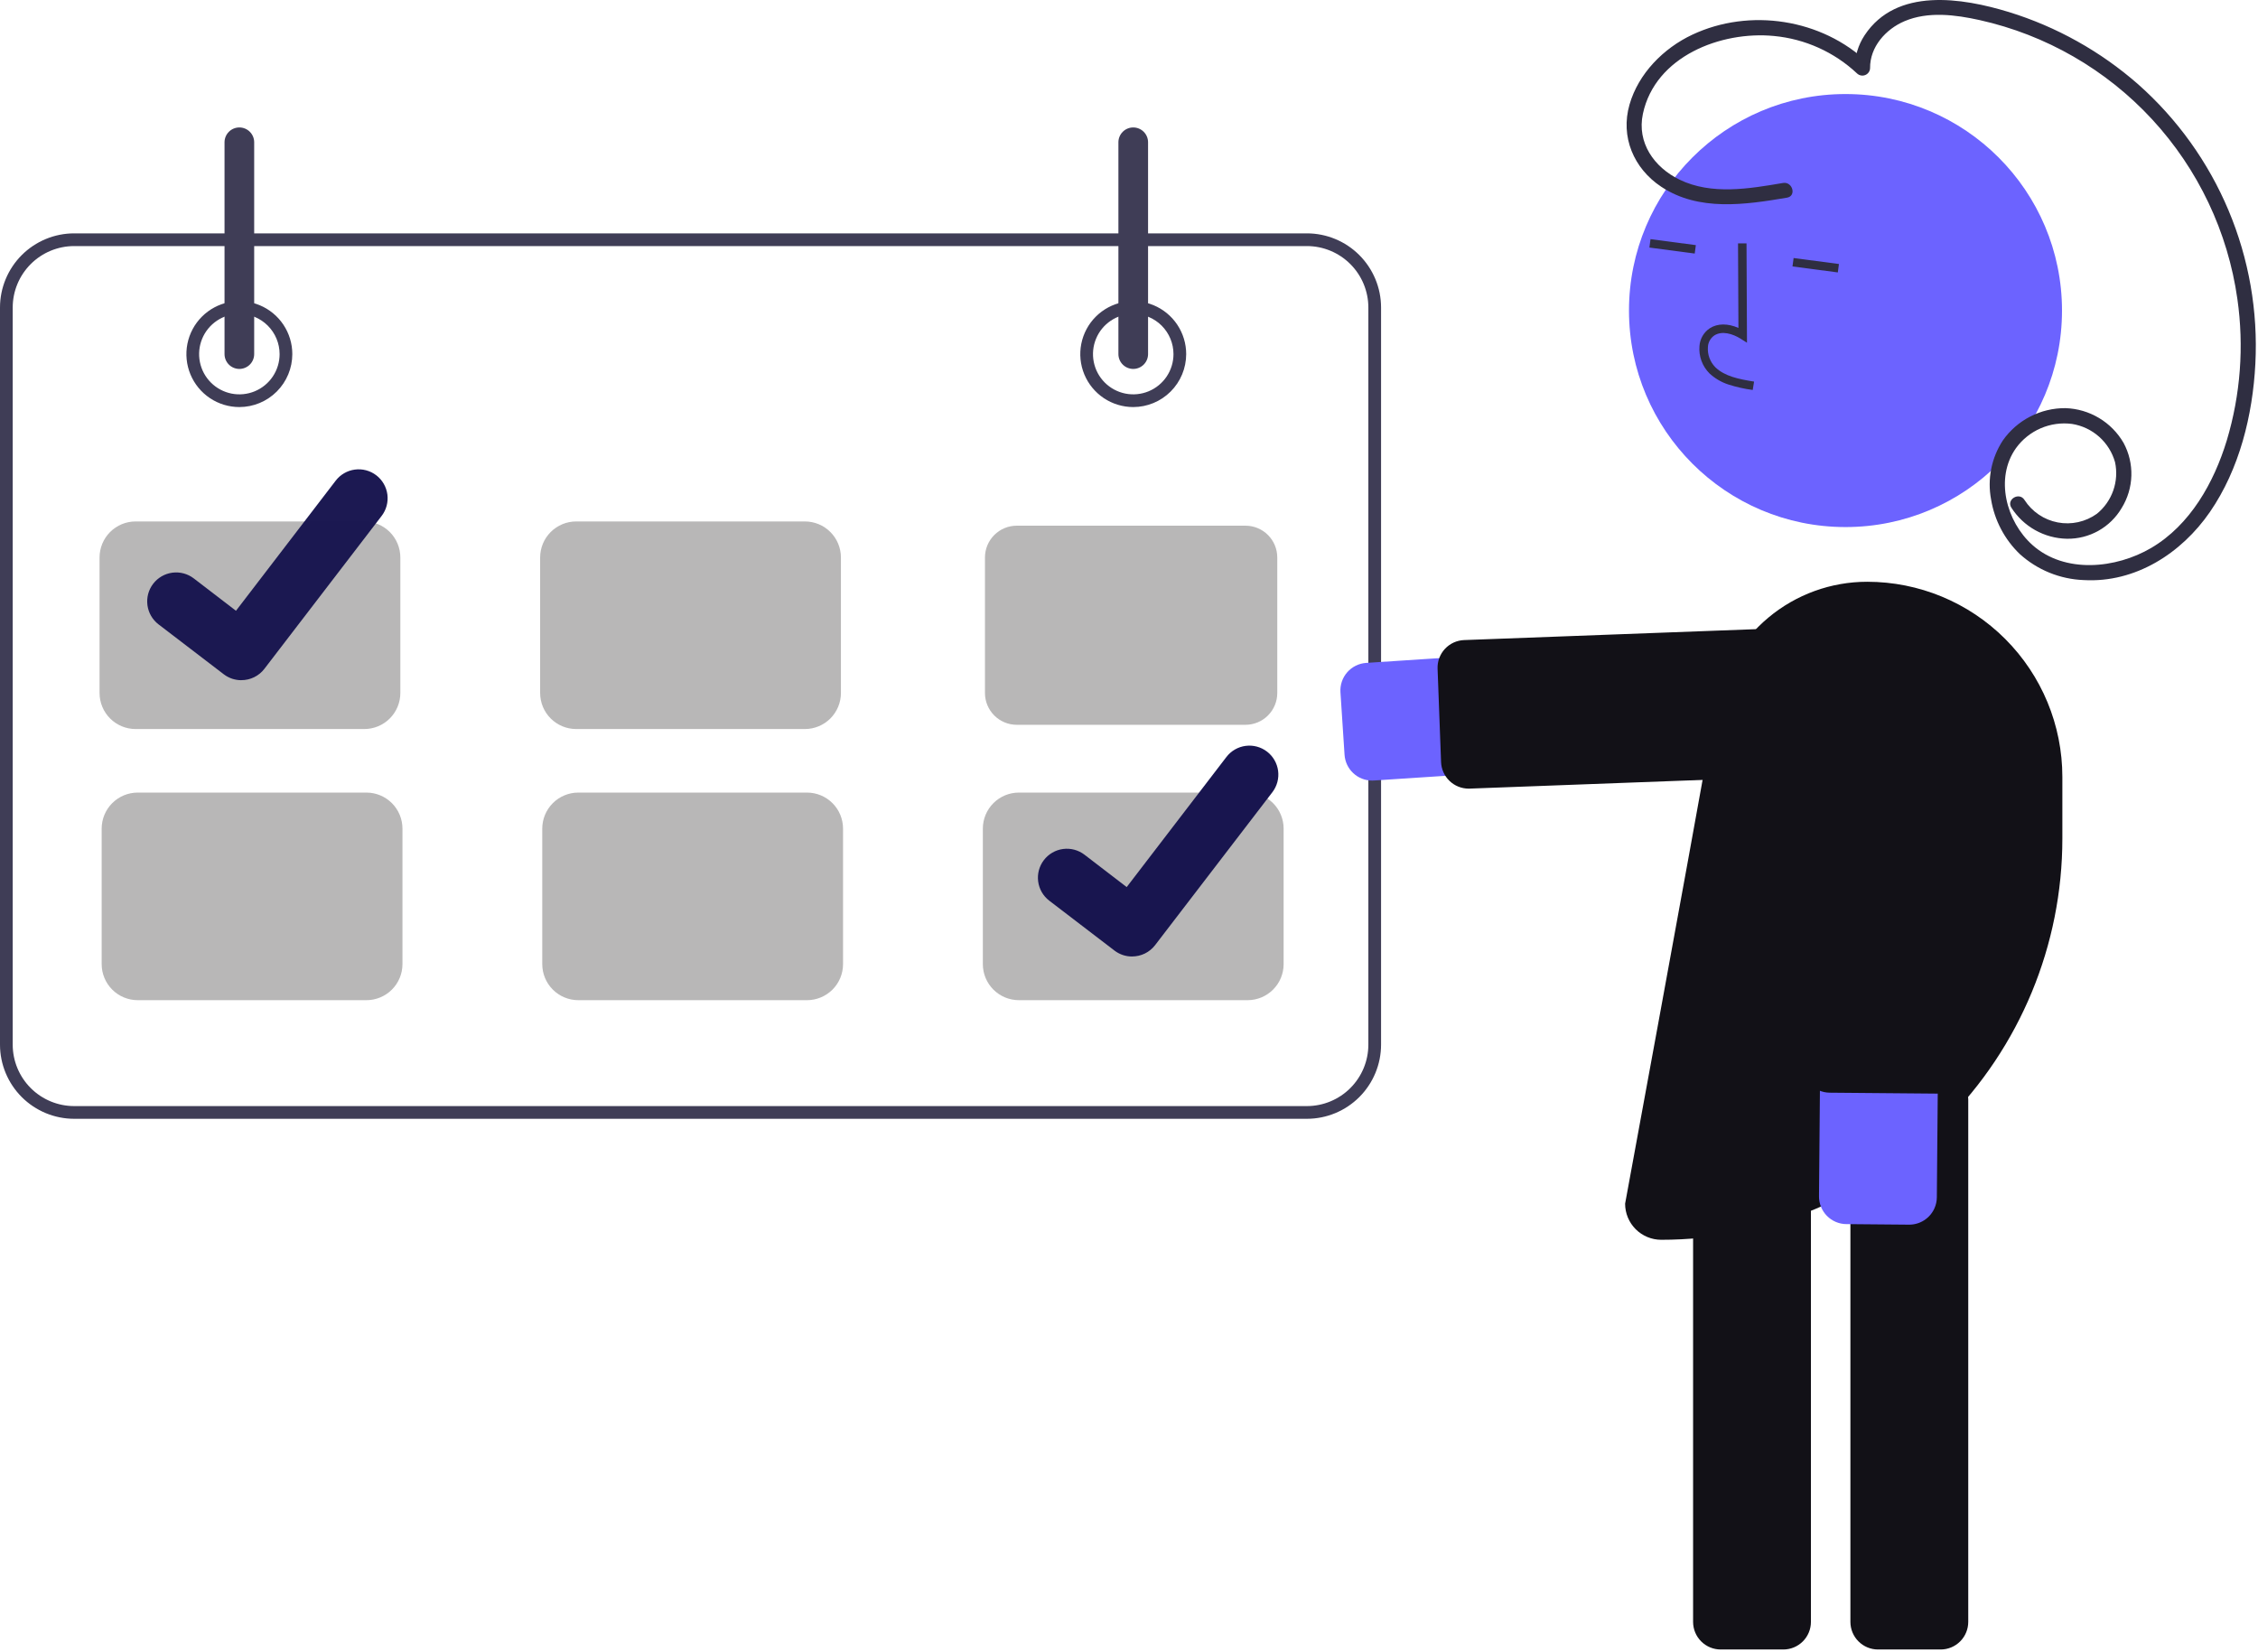 <svg width="533" height="390" viewBox="0 0 533 390" fill="none" xmlns="http://www.w3.org/2000/svg">
<g id="undraw_schedule_meeting_52nu 1" clip-path="url(#clip0)">
<g id="man-pointing">
<path id="Vector" d="M308.5 264.084H17.5C12.86 264.078 8.412 262.233 5.131 258.952C1.851 255.671 0.005 251.223 0 246.584V72.584C0.005 67.944 1.851 63.496 5.131 60.215C8.412 56.934 12.86 55.089 17.5 55.084H308.5C313.14 55.089 317.588 56.934 320.869 60.215C324.149 63.496 325.995 67.944 326 72.584V246.584C325.995 251.223 324.149 255.671 320.869 258.952C317.588 262.233 313.14 264.078 308.5 264.084ZM17.5 58.084C13.656 58.088 9.97 59.617 7.252 62.335C4.534 65.054 3.004 68.739 3 72.584V246.584C3.004 250.428 4.534 254.113 7.252 256.832C9.97 259.55 13.656 261.079 17.5 261.084H308.5C312.344 261.079 316.03 259.55 318.748 256.832C321.466 254.113 322.996 250.428 323 246.584V72.584C322.996 68.739 321.466 65.054 318.748 62.335C316.03 59.617 312.344 58.088 308.5 58.084H17.5Z" fill="#3F3D56"/>
<path id="Vector_2" d="M323.87 184.247C322.218 184.245 320.628 183.615 319.423 182.484C318.218 181.354 317.488 179.808 317.38 178.16L316.413 163.401C316.3 161.677 316.877 159.979 318.016 158.68C319.155 157.382 320.763 156.588 322.487 156.475L438.114 148.903C441.793 148.665 445.417 149.897 448.188 152.33C450.959 154.762 452.651 158.195 452.892 161.874C453.133 165.553 451.903 169.177 449.473 171.95C447.043 174.723 443.611 176.418 439.932 176.661L324.305 184.233C324.16 184.242 324.014 184.247 323.87 184.247Z" fill="#6C63FF"/>
<path id="Vector_3" d="M346.67 186.15C344.985 186.147 343.367 185.493 342.155 184.324C340.942 183.155 340.228 181.562 340.163 179.879L339.34 157.836C339.308 156.981 339.444 156.128 339.742 155.326C340.04 154.524 340.492 153.789 341.074 153.162C341.656 152.535 342.356 152.029 343.133 151.672C343.911 151.316 344.751 151.116 345.605 151.084L440.689 147.53C442.415 147.466 444.096 148.09 445.362 149.265C446.629 150.44 447.376 152.07 447.441 153.796L448.265 175.84C448.297 176.695 448.16 177.547 447.862 178.349C447.565 179.151 447.112 179.886 446.53 180.513C445.948 181.14 445.249 181.647 444.471 182.003C443.694 182.36 442.854 182.56 441.999 182.592L346.916 186.145C346.834 186.149 346.751 186.15 346.67 186.15Z" fill="#121117"/>
<path id="Vector_4" d="M458.092 389.352H443.301C441.574 389.35 439.919 388.663 438.698 387.442C437.477 386.221 436.79 384.565 436.788 382.838V259.569C436.79 257.842 437.477 256.186 438.698 254.965C439.919 253.744 441.574 253.057 443.301 253.055H458.092C459.819 253.057 461.474 253.744 462.695 254.965C463.916 256.186 464.603 257.842 464.605 259.569V382.838C464.603 384.565 463.916 386.221 462.695 387.442C461.474 388.663 459.819 389.35 458.092 389.352Z" fill="#121117"/>
<path id="Vector_5" d="M420.957 389.352H406.167C404.44 389.35 402.784 388.663 401.563 387.442C400.342 386.221 399.655 384.565 399.653 382.838V259.569C399.655 257.842 400.342 256.186 401.563 254.965C402.784 253.744 404.44 253.057 406.167 253.055H420.957C422.684 253.057 424.339 253.744 425.56 254.965C426.782 256.186 427.468 257.842 427.47 259.569V382.838C427.468 384.565 426.782 386.221 425.56 387.442C424.339 388.663 422.684 389.35 420.957 389.352Z" fill="#121117"/>
<path id="Vector_6" d="M435.628 124.41C463.853 124.41 486.734 101.529 486.734 73.304C486.734 45.08 463.853 22.199 435.628 22.199C407.403 22.199 384.522 45.08 384.522 73.304C384.522 101.529 407.403 124.41 435.628 124.41Z" fill="#6C63FF"/>
<path id="Vector_7" d="M407.965 90.754C406.321 90.214 404.812 89.328 403.539 88.156C402.696 87.319 402.045 86.308 401.634 85.193C401.222 84.079 401.059 82.888 401.157 81.703C401.21 80.86 401.458 80.04 401.881 79.308C402.304 78.576 402.89 77.951 403.594 77.484C405.422 76.311 407.866 76.308 410.355 77.404L410.261 57.453L412.265 57.444L412.375 80.898L410.831 79.927C409.041 78.803 406.483 78.011 404.676 79.171C404.23 79.477 403.86 79.882 403.595 80.355C403.331 80.827 403.179 81.354 403.152 81.895C403.084 82.777 403.207 83.663 403.513 84.494C403.819 85.324 404.3 86.078 404.923 86.706C407.136 88.82 410.365 89.481 414.047 90.072L413.729 92.05C411.773 91.791 409.844 91.357 407.965 90.754Z" fill="#2F2E41"/>
<path id="Vector_8" d="M389.602 56.448L389.34 58.434L400.041 59.847L400.303 57.861L389.602 56.448Z" fill="#2F2E41"/>
<path id="Vector_9" d="M423.379 60.905L423.116 62.892L433.817 64.305L434.08 62.318L423.379 60.905Z" fill="#2F2E41"/>
<path id="Vector_10" d="M392.123 292.642H392.123C389.865 292.64 387.7 291.741 386.103 290.145C384.506 288.548 383.608 286.383 383.606 284.125C383.606 284.125 397.185 210.447 404.945 167.264C406.453 158.867 410.865 151.267 417.409 145.794C423.953 140.32 432.213 137.321 440.744 137.321H440.744C452.964 137.321 464.683 142.175 473.324 150.816C481.965 159.457 486.819 171.176 486.819 183.396V197.946C486.819 223.061 476.843 247.147 459.084 264.906C441.325 282.665 417.238 292.642 392.123 292.642Z" fill="#121117"/>
<path id="Vector_11" d="M456.601 285.267C456.077 286.41 455.234 287.377 454.173 288.052C453.112 288.727 451.879 289.081 450.621 289.072L435.831 288.943C434.976 288.936 434.131 288.76 433.343 288.426C432.556 288.092 431.842 287.606 431.242 286.996C430.643 286.386 430.169 285.663 429.849 284.87C429.529 284.077 429.367 283.229 429.375 282.373L430.38 166.503C430.394 164.676 430.769 162.87 431.482 161.188C432.195 159.506 433.233 157.98 434.536 156.699C435.838 155.418 437.381 154.406 439.075 153.722C440.769 153.037 442.581 152.693 444.408 152.708C446.235 152.724 448.041 153.1 449.723 153.814C451.405 154.528 452.929 155.566 454.21 156.87C455.49 158.173 456.501 159.716 457.185 161.411C457.869 163.105 458.212 164.918 458.195 166.745L457.191 282.615C457.184 283.53 456.983 284.434 456.601 285.267Z" fill="#6C63FF"/>
<path id="Vector_12" d="M463.135 254.334C462.611 255.477 461.768 256.445 460.707 257.12C459.646 257.795 458.412 258.149 457.155 258.139L431.893 257.92C430.166 257.903 428.517 257.202 427.306 255.97C426.096 254.739 425.424 253.077 425.437 251.35L426.262 156.204C426.269 155.349 426.445 154.503 426.779 153.716C427.113 152.929 427.599 152.215 428.209 151.615C428.819 151.016 429.541 150.542 430.335 150.222C431.128 149.901 431.976 149.74 432.831 149.748L458.093 149.966C458.948 149.974 459.794 150.15 460.581 150.484C461.368 150.818 462.082 151.304 462.682 151.914C463.281 152.524 463.755 153.246 464.075 154.039C464.396 154.832 464.557 155.681 464.549 156.536L463.724 251.682C463.717 252.598 463.516 253.502 463.135 254.334Z" fill="#121117"/>
<path id="Vector_13" d="M420.877 43.19C412.913 44.542 404.021 46.087 396.432 42.394C390.459 39.487 386.352 33.682 387.807 26.86C390.702 13.284 406.244 7.282 418.735 8.494C426.08 9.179 432.987 12.294 438.365 17.345C438.62 17.586 438.939 17.749 439.285 17.813C439.63 17.877 439.986 17.839 440.311 17.705C440.635 17.57 440.914 17.345 441.113 17.055C441.312 16.766 441.423 16.425 441.432 16.074C441.379 11.065 445.127 6.884 449.568 4.997C455.128 2.635 461.588 3.479 467.302 4.743C482.937 8.23 497.137 16.403 508.007 28.17C518.876 39.937 525.898 54.739 528.136 70.601C529.728 81.768 528.874 93.147 525.635 103.952C522.604 113.911 517.005 123.921 507.787 129.34C499.481 134.223 487.402 135.48 479.737 128.63C473.597 123.142 470.83 112.884 475.867 105.785C477.351 103.727 479.365 102.108 481.694 101.101C484.024 100.094 486.582 99.736 489.098 100.065C491.478 100.441 493.7 101.492 495.501 103.093C497.301 104.695 498.604 106.779 499.256 109.098C499.734 111.326 499.586 113.642 498.83 115.791C498.073 117.94 496.737 119.838 494.968 121.274C493.647 122.224 492.145 122.894 490.556 123.245C488.967 123.596 487.322 123.62 485.724 123.314C484.125 123.009 482.605 122.382 481.257 121.47C479.908 120.558 478.76 119.382 477.881 118.012C476.66 116.053 473.55 117.855 474.778 119.826C476.188 122.031 478.12 123.855 480.403 125.136C482.686 126.416 485.249 127.114 487.866 127.167C490.475 127.215 493.049 126.568 495.325 125.294C497.601 124.019 499.498 122.162 500.82 119.913C502.238 117.618 503.027 114.99 503.107 112.293C503.187 109.597 502.555 106.927 501.275 104.552C499.875 102.13 497.881 100.105 495.481 98.668C493.081 97.231 490.355 96.429 487.559 96.339C484.659 96.316 481.797 96.999 479.219 98.329C476.642 99.659 474.426 101.595 472.764 103.972C470.074 108.084 469.082 113.078 469.996 117.906C470.805 122.816 473.182 127.333 476.771 130.781C480.925 134.541 486.273 136.716 491.873 136.923C504.058 137.618 514.935 130.598 521.656 120.841C528.63 110.716 531.748 98.01 532.376 85.863C533.017 73.483 530.856 61.117 526.056 49.687C521.256 38.257 513.939 28.057 504.651 19.846C495.817 12.114 485.457 6.326 474.242 2.856C463.141 -0.545 447.641 -3.024 440.144 8.319C438.619 10.616 437.816 13.317 437.839 16.074L440.906 14.803C430.059 4.439 413.008 1.819 399.464 8.191C392.661 11.391 386.764 17.341 384.649 24.678C382.456 32.291 385.628 39.763 392.135 44.08C400.99 49.956 411.971 48.329 421.832 46.655C424.108 46.269 423.143 42.805 420.877 43.19V43.19Z" fill="#2F2E41"/>
<path id="Vector_14" d="M56.5 96.084C54.028 96.084 51.611 95.35 49.555 93.977C47.5 92.603 45.898 90.651 44.952 88.367C44.005 86.083 43.758 83.57 44.24 81.145C44.722 78.72 45.913 76.493 47.661 74.745C49.409 72.997 51.637 71.806 54.061 71.324C56.486 70.841 58.999 71.089 61.284 72.035C63.568 72.981 65.52 74.583 66.893 76.639C68.267 78.695 69 81.111 69 83.584C68.996 86.898 67.678 90.075 65.335 92.418C62.991 94.762 59.814 96.08 56.5 96.084ZM56.5 74.084C54.621 74.084 52.784 74.641 51.222 75.685C49.66 76.728 48.442 78.212 47.723 79.948C47.004 81.684 46.816 83.594 47.182 85.437C47.549 87.28 48.454 88.972 49.782 90.301C51.111 91.63 52.804 92.534 54.647 92.901C56.489 93.268 58.4 93.079 60.136 92.36C61.871 91.641 63.355 90.424 64.399 88.862C65.443 87.299 66 85.463 66 83.584C65.997 81.065 64.995 78.65 63.214 76.869C61.433 75.088 59.019 74.086 56.5 74.084Z" fill="#3F3D56"/>
<path id="Vector_15" d="M267.5 96.084C265.028 96.084 262.611 95.35 260.555 93.977C258.5 92.603 256.898 90.651 255.951 88.367C255.005 86.083 254.758 83.57 255.24 81.145C255.723 78.72 256.913 76.493 258.661 74.745C260.409 72.997 262.637 71.806 265.061 71.324C267.486 70.841 269.999 71.089 272.284 72.035C274.568 72.981 276.52 74.583 277.893 76.639C279.267 78.695 280 81.111 280 83.584C279.996 86.898 278.678 90.075 276.335 92.418C273.991 94.762 270.814 96.08 267.5 96.084ZM267.5 74.084C265.621 74.084 263.784 74.641 262.222 75.685C260.66 76.728 259.442 78.212 258.723 79.948C258.004 81.684 257.816 83.594 258.183 85.437C258.549 87.28 259.454 88.972 260.782 90.301C262.111 91.63 263.804 92.534 265.647 92.901C267.489 93.268 269.4 93.079 271.136 92.36C272.871 91.641 274.355 90.424 275.399 88.862C276.443 87.299 277 85.463 277 83.584C276.997 81.065 275.995 78.65 274.214 76.869C272.433 75.088 270.019 74.086 267.5 74.084Z" fill="#3F3D56"/>
<path id="Vector_16" d="M86 172.084H32C29.747 172.081 27.586 171.185 25.993 169.591C24.399 167.998 23.503 165.837 23.5 163.584V131.584C23.503 129.33 24.399 127.17 25.993 125.576C27.586 123.983 29.747 123.086 32 123.084H86C88.254 123.086 90.414 123.983 92.007 125.576C93.601 127.17 94.497 129.33 94.5 131.584V163.584C94.497 165.837 93.601 167.998 92.007 169.591C90.414 171.185 88.254 172.081 86 172.084Z" fill="#B8B7B7"/>
<path id="Vector_17" d="M190 172.084H136C133.746 172.081 131.586 171.185 129.993 169.591C128.399 167.998 127.503 165.837 127.5 163.584V131.584C127.503 129.33 128.399 127.17 129.993 125.576C131.586 123.983 133.746 123.086 136 123.084H190C192.254 123.086 194.414 123.983 196.007 125.576C197.601 127.17 198.497 129.33 198.5 131.584V163.584C198.497 165.837 197.601 167.998 196.007 169.591C194.414 171.185 192.254 172.081 190 172.084Z" fill="#B8B7B7"/>
<path id="Vector_18" d="M240 124.084C238.012 124.086 236.105 124.877 234.699 126.283C233.293 127.689 232.502 129.595 232.5 131.584V163.584C232.502 165.572 233.293 167.478 234.699 168.884C236.105 170.291 238.012 171.081 240 171.084H294C295.988 171.081 297.895 170.291 299.301 168.884C300.707 167.478 301.498 165.572 301.5 163.584V131.584C301.498 129.595 300.707 127.689 299.301 126.283C297.895 124.877 295.988 124.086 294 124.084H240Z" fill="#B8B7B7"/>
<path id="Vector_19" d="M86.5 236.084H32.5C30.247 236.081 28.086 235.185 26.493 233.591C24.899 231.998 24.003 229.837 24 227.584V195.584C24.003 193.33 24.899 191.17 26.493 189.576C28.086 187.983 30.247 187.086 32.5 187.084H86.5C88.754 187.086 90.914 187.983 92.507 189.576C94.101 191.17 94.997 193.33 95 195.584V227.584C94.997 229.837 94.101 231.998 92.507 233.591C90.914 235.185 88.754 236.081 86.5 236.084Z" fill="#B8B7B7"/>
<path id="Vector_20" d="M190.5 236.084H136.5C134.246 236.081 132.086 235.185 130.493 233.591C128.899 231.998 128.003 229.837 128 227.584V195.584C128.003 193.33 128.899 191.17 130.493 189.576C132.086 187.983 134.246 187.086 136.5 187.084H190.5C192.754 187.086 194.914 187.983 196.507 189.576C198.101 191.17 198.997 193.33 199 195.584V227.584C198.997 229.837 198.101 231.998 196.507 233.591C194.914 235.185 192.754 236.081 190.5 236.084Z" fill="#B8B7B7"/>
<path id="Vector_21" d="M294.5 236.084H240.5C238.246 236.081 236.086 235.185 234.493 233.591C232.899 231.998 232.003 229.837 232 227.584V195.584C232.003 193.33 232.899 191.17 234.493 189.576C236.086 187.983 238.246 187.086 240.5 187.084H294.5C296.754 187.086 298.914 187.983 300.507 189.576C302.101 191.17 302.997 193.33 303 195.584V227.584C302.997 229.837 302.101 231.998 300.507 233.591C298.914 235.185 296.754 236.081 294.5 236.084Z" fill="#B8B7B7"/>
<path id="Vector_22" d="M56.5 87.084C55.572 87.082 54.682 86.713 54.026 86.057C53.37 85.401 53.001 84.511 53 83.584V33.584C53 32.655 53.369 31.765 54.025 31.109C54.681 30.452 55.572 30.084 56.5 30.084C57.428 30.084 58.319 30.452 58.975 31.109C59.631 31.765 60 32.655 60 33.584V83.584C59.999 84.511 59.63 85.401 58.974 86.057C58.318 86.713 57.428 87.082 56.5 87.084Z" fill="#3F3D56"/>
<path id="Vector_23" d="M267.5 87.084C266.572 87.082 265.683 86.713 265.026 86.057C264.37 85.401 264.001 84.511 264 83.584V33.584C264 32.655 264.369 31.765 265.025 31.109C265.682 30.452 266.572 30.084 267.5 30.084C268.428 30.084 269.318 30.452 269.975 31.109C270.631 31.765 271 32.655 271 33.584V83.584C270.999 84.511 270.63 85.401 269.974 86.057C269.317 86.713 268.428 87.082 267.5 87.084Z" fill="#3F3D56"/>
<path id="Path 395" d="M56.959 160.555C55.486 160.557 54.053 160.081 52.875 159.198L52.802 159.143L37.421 147.377C35.983 146.274 35.041 144.645 34.804 142.848C34.566 141.051 35.053 139.233 36.156 137.794C37.259 136.356 38.888 135.414 40.685 135.177C42.482 134.939 44.3 135.425 45.739 136.528L55.701 144.168L79.243 113.455C79.788 112.743 80.469 112.146 81.246 111.697C82.023 111.248 82.881 110.956 83.77 110.839C84.66 110.721 85.564 110.78 86.43 111.012C87.297 111.244 88.11 111.644 88.822 112.19L88.824 112.191L88.677 112.394L88.828 112.191C90.264 113.296 91.204 114.924 91.441 116.721C91.678 118.517 91.192 120.334 90.091 121.772L62.401 157.881C61.761 158.713 60.937 159.386 59.994 159.849C59.051 160.311 58.015 160.55 56.965 160.547L56.959 160.555Z" fill="#18154F" fill-opacity="0.98"/>
</g>
<path id="tick1" d="M267.214 225.775C265.741 225.777 264.308 225.301 263.13 224.418L263.057 224.363L247.677 212.597C246.238 211.494 245.296 209.865 245.059 208.068C244.821 206.271 245.308 204.453 246.411 203.014C247.514 201.576 249.143 200.634 250.94 200.397C252.737 200.159 254.555 200.646 255.994 201.748L265.956 209.388L289.498 178.675C290.044 177.963 290.724 177.366 291.501 176.917C292.278 176.468 293.136 176.176 294.025 176.059C294.915 175.941 295.819 176 296.685 176.232C297.552 176.464 298.365 176.864 299.077 177.41L299.079 177.412L298.933 177.614L299.083 177.412C300.519 178.516 301.459 180.145 301.696 181.941C301.933 183.737 301.448 185.554 300.346 186.993L272.656 223.101C272.016 223.933 271.192 224.606 270.249 225.069C269.306 225.531 268.27 225.77 267.22 225.767L267.214 225.775Z" fill="#18154F"/>
</g>
<defs>
<clipPath id="clip0">
<rect width="532.485" height="389.352" fill="white"/>
</clipPath>
</defs>
</svg>
